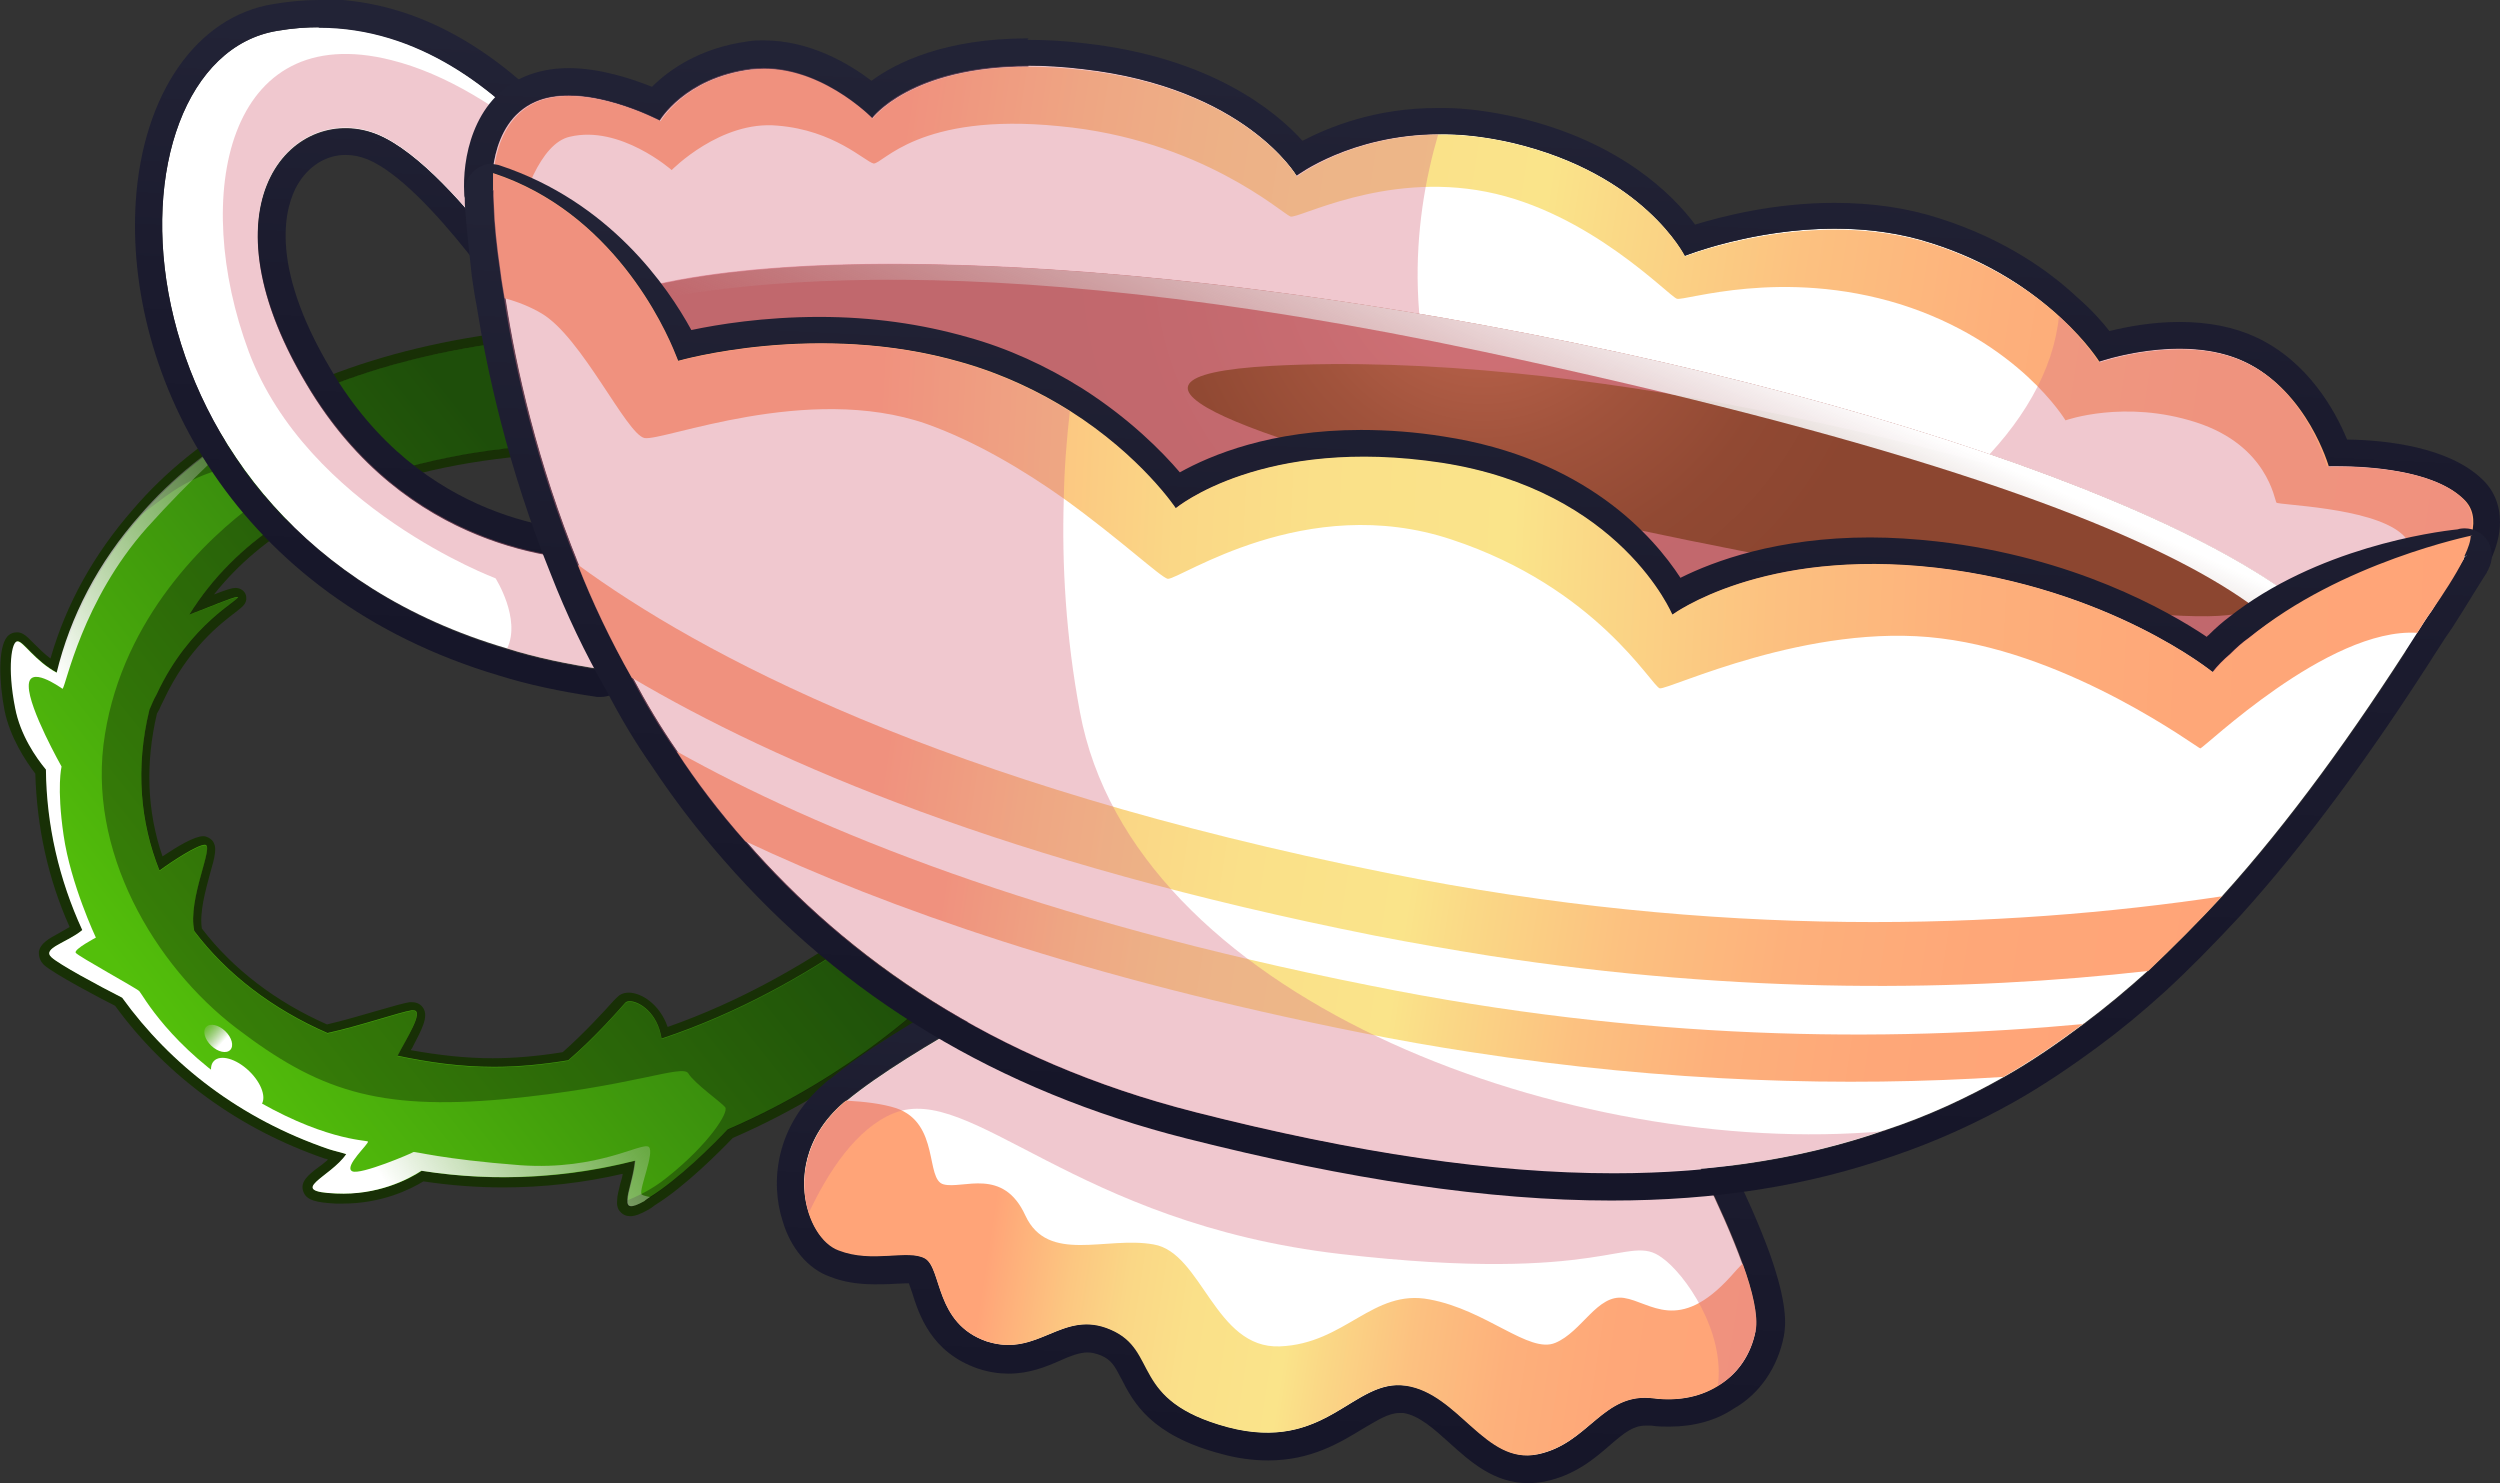 <?xml version="1.0" encoding="UTF-8"?>
<svg xmlns="http://www.w3.org/2000/svg" xmlns:xlink="http://www.w3.org/1999/xlink" viewBox="0 0 49.54 29.39">
  <rect x="0" y="0" width="49.54" height="29.39" fill="#333333" stroke="none"/>
  <defs>
    <style>
      .cls-1 {
        fill: url(#linear-gradient-8);
      }

      .cls-2 {
        fill: url(#linear-gradient-7);
      }

      .cls-3 {
        fill: url(#linear-gradient-5);
      }

      .cls-4 {
        fill: url(#linear-gradient-6);
      }

      .cls-5 {
        fill: url(#linear-gradient-9);
      }

      .cls-6 {
        fill: #183006;
      }

      .cls-7 {
        fill: url(#radial-gradient);
      }

      .cls-8 {
        opacity: .69;
      }

      .cls-8, .cls-9 {
        fill: #d97788;
        mix-blend-mode: multiply;
      }

      .cls-10 {
        fill: url(#linear-gradient);
      }

      .cls-11 {
        isolation: isolate;
      }

      .cls-9 {
        opacity: .4;
      }

      .cls-12 {
        fill: url(#linear-gradient-2);
      }

      .cls-12, .cls-13, .cls-14, .cls-15, .cls-16 {
        mix-blend-mode: overlay;
      }

      .cls-13 {
        fill: url(#linear-gradient-3);
      }

      .cls-14 {
        fill: url(#linear-gradient-4);
      }

      .cls-17 {
        fill: #fff;
      }

      .cls-15 {
        fill: url(#linear-gradient-10);
      }

      .cls-18 {
        fill: url(#linear-gradient-11);
      }

      .cls-19 {
        fill: url(#linear-gradient-12);
      }

      .cls-20 {
        fill: url(#linear-gradient-13);
      }

      .cls-21 {
        fill: url(#linear-gradient-14);
      }

      .cls-16 {
        opacity: .32;
      }
    </style>
    <linearGradient id="linear-gradient" x1="-3.94" y1="-471.23" x2="-5.68" y2="-459.1" gradientTransform="translate(323.49 -325.3) rotate(-136.75)" gradientUnits="userSpaceOnUse">
      <stop offset="0" stop-color="#53bf0b"/>
      <stop offset="1" stop-color="#2c730e"/>
    </linearGradient>
    <linearGradient id="linear-gradient-2" x1="-3.43" y1="-469.64" x2="-6.68" y2="-456.51" gradientTransform="translate(323.49 -325.3) rotate(-136.75)" gradientUnits="userSpaceOnUse">
      <stop offset=".04" stop-color="#fff"/>
      <stop offset=".53" stop-color="#bfbfbf" stop-opacity="0"/>
    </linearGradient>
    <linearGradient id="linear-gradient-3" x1="315.23" y1="-664.82" x2="315.26" y2="-663.69" gradientTransform="translate(319.92 -644.08) rotate(-180)" xlink:href="#linear-gradient-2"/>
    <linearGradient id="linear-gradient-4" x1="314.83" y1="-664.81" x2="314.86" y2="-663.68" gradientTransform="translate(319.16 -644.08) rotate(-180)" xlink:href="#linear-gradient-2"/>
    <linearGradient id="linear-gradient-5" x1="8.04" y1=".08" x2="7.37" y2="13.59" gradientUnits="userSpaceOnUse">
      <stop offset=".04" stop-color="#222336"/>
      <stop offset=".41" stop-color="#1b1b2e"/>
      <stop offset=".95" stop-color="#161629"/>
    </linearGradient>
    <linearGradient id="linear-gradient-6" x1="25.66" y1="18.99" x2="25.16" y2="29.14" xlink:href="#linear-gradient-5"/>
    <linearGradient id="linear-gradient-7" x1="75.5" y1="16.51" x2="94.6" y2="16.51" gradientTransform="translate(-56.31 -3.54) rotate(8.78)" gradientUnits="userSpaceOnUse">
      <stop offset=".2" stop-color="#ffa478"/>
      <stop offset=".23" stop-color="#feb07b"/>
      <stop offset=".29" stop-color="#fcc781"/>
      <stop offset=".35" stop-color="#fad786"/>
      <stop offset=".42" stop-color="#fae089"/>
      <stop offset=".52" stop-color="#fae48a"/>
      <stop offset=".56" stop-color="#fad886"/>
      <stop offset=".65" stop-color="#fcc180"/>
      <stop offset=".75" stop-color="#fdb07b"/>
      <stop offset=".86" stop-color="#fea778"/>
      <stop offset="1" stop-color="#ffa478"/>
    </linearGradient>
    <linearGradient id="linear-gradient-8" x1="29.66" y1="1.21" x2="28.91" y2="16.33" xlink:href="#linear-gradient-5"/>
    <linearGradient id="linear-gradient-9" x1="66.36" y1="-3.62" x2="106.2" y2="-3.62" xlink:href="#linear-gradient-7"/>
    <radialGradient id="radial-gradient" cx="47.82" cy="3.1" fx="47.82" fy="3.1" r="8.15" gradientTransform="translate(-18.22 -.36) rotate(2.83)" gradientUnits="userSpaceOnUse">
      <stop offset=".04" stop-color="#c46a52"/>
      <stop offset=".14" stop-color="#ba634c"/>
      <stop offset=".47" stop-color="#a1533c"/>
      <stop offset=".76" stop-color="#914933"/>
      <stop offset="1" stop-color="#8c4630"/>
    </radialGradient>
    <linearGradient id="linear-gradient-10" x1="49.75" y1="2.66" x2="43.95" y2="17.41" gradientTransform="translate(-18.22 -.36) rotate(2.83)" xlink:href="#linear-gradient-2"/>
    <linearGradient id="linear-gradient-11" x1="29.47" y1="4.21" x2="28.51" y2="23.64" xlink:href="#linear-gradient-5"/>
    <linearGradient id="linear-gradient-12" x1="69.2" y1="6.66" x2="102.42" y2="6.66" xlink:href="#linear-gradient-7"/>
    <linearGradient id="linear-gradient-13" x1="71.7" y1="9.31" x2="100.09" y2="9.31" xlink:href="#linear-gradient-7"/>
    <linearGradient id="linear-gradient-14" x1="28.14" y1="7.26" x2="67.65" y2="7.26" gradientTransform="translate(-18.22 -.36) rotate(2.83)" xlink:href="#linear-gradient-7"/>
  </defs>
  <g class="cls-11">
    <g id="Layer_2" data-name="Layer 2">
      <g id="Layer_1-2" data-name="Layer 1">
        <g>
          <g>
            <g>
              <path class="cls-10" d="M12.5,24s-.11-.03-.13-.05c-.04-.04-.05-.1-.04-.18,0-.07.03-.17.06-.29.03-.11.06-.22.08-.35-.82.2-1.66.3-2.49.3-.54,0-1.1-.04-1.64-.13-.15.12-.73.45-1.53.45h-.15c-.37-.02-.51-.06-.55-.18-.04-.13.09-.23.27-.37.1-.08.22-.17.32-.28,0,0-.02,0-.03,0-.06-.02-.12-.03-.18-.05-1.69-.58-3.12-1.62-4.14-3.04-.09-.03-1.19-.59-1.39-.78-.07-.07-.08-.13-.07-.17.02-.13.16-.2.35-.3.09-.05.19-.1.28-.17-.45-.99-.68-2.05-.7-3.14-.17-.17-.5-.65-.61-1.2-.12-.63-.11-1.21.02-1.38.02-.02.09-.06.12-.06.09,0,.16.07.28.19.11.11.26.26.45.38.29-1.12.85-2.14,1.65-3.06.63-.73,1.43-1.37,2.37-1.91,2.05-1.15,4.61-1.71,7.64-1.71h.27s.09.04.09.09l.24,2.23s0,.06-.03.08c-.02.02-.04.03-.07.03,0,0,0,0-.01,0,0,0-.52-.06-1.31-.06-2.17,0-6.04.41-7.92,3.11.06-.02.13-.05.19-.07.32-.13.45-.18.52-.18.03.02.11.07.11.1,0,.07-.04.1-.17.2-.29.22-.97.74-1.45,1.78-.03.06-.15.31-.15.31-.25,1.03-.19,2.04.16,2.99.25-.18.68-.46.86-.46.03,0,.09.03.11.05.06.09.03.23-.06.57-.1.35-.23.83-.16,1.17.63.81,1.53,1.49,2.58,1.95.31-.08.73-.21,1.07-.31.25-.08.46-.14.55-.15.03,0,.17.04.19.07.08.13-.04.35-.23.71-.03.05-.05.1-.08.14.61.13,1.19.19,1.76.19.45,0,.92-.04,1.45-.13.39-.36.84-.85,1.01-1.04l.07-.08s.13-.06.16-.06c.22,0,.58.23.7.71,2.96-1.01,5.1-2.98,5.12-3,.02-.02.04-.03.07-.03.01,0,.02,0,.03,0,.03.01.06.04.06.08l.17,2.17c-.04.09-1.65,1.7-4.17,2.78-.12.13-.88.94-1.53,1.33l-.11.08c-.14.08-.24.12-.31.12Z"/>
              <path class="cls-6" d="M12.72,6.61c.09,0,.18,0,.27,0l.24,2.23s-.52-.06-1.32-.06c-2.14,0-6.3.41-8.16,3.4.38-.14.86-.35.95-.35,0,0,0,0,.01,0,.08.05-.95.51-1.61,1.94-.06.1-.1.21-.14.3-.28,1.15-.18,2.23.2,3.18.26-.19.75-.51.9-.51h0c.2,0-.35,1.08-.21,1.71.65.86,1.56,1.55,2.64,2.02.64-.14,1.45-.42,1.67-.45,0,0,.02,0,.03,0,.23,0-.15.58-.31.9.61.13,1.24.22,1.91.22.5,0,.98-.05,1.47-.13.53-.45,1.05-1.05,1.13-1.14.02-.02.05-.03.09-.03.18,0,.55.22.63.74,3.07-1.02,5.26-3.06,5.26-3.06l.17,2.17s-1.58,1.6-4.12,2.69c-.3.32-.98.99-1.54,1.34-.04.03-.08.05-.11.08-.13.07-.21.1-.26.1-.06,0-.08-.05-.07-.12,0-.16.12-.46.15-.78-.81.21-1.68.33-2.6.33-.53,0-1.07-.04-1.63-.13-.24.16-.8.45-1.55.45-.05,0-.1,0-.14,0-1.01-.04-.11-.32.2-.78-.12-.04-.23-.06-.35-.1-1.75-.6-3.13-1.67-4.09-3-.49-.25-1.25-.66-1.4-.8-.2-.18.31-.29.61-.54-.46-1-.71-2.08-.72-3.18-.2-.24-.51-.69-.61-1.22-.15-.79-.07-1.32.05-1.32,0,0,0,0,0,0,.11,0,.34.39.79.63.27-1.12.82-2.19,1.66-3.14.61-.71,1.4-1.35,2.34-1.89.02,0,.04-.02.04-.03,1.85-1.03,4.34-1.67,7.55-1.67M12.72,6.42c-3.05,0-5.62.57-7.64,1.7-.02,0-.03.02-.05.04-.95.54-1.76,1.19-2.39,1.93-.78.89-1.33,1.88-1.64,2.96-.13-.1-.24-.21-.33-.3-.13-.13-.21-.22-.33-.22h0c-.08,0-.15.03-.2.09-.18.22-.16.89-.05,1.46.11.53.41.99.61,1.25.03,1.06.25,2.08.68,3.04-.07.04-.14.08-.21.12-.2.11-.37.2-.4.37,0,.06,0,.16.1.26.2.18,1.13.67,1.41.81,1.03,1.41,2.47,2.45,4.16,3.03.02,0,.04.01.06.02-.06.05-.13.11-.19.15-.2.15-.37.29-.3.48.06.18.27.22.64.24.05,0,.1,0,.15,0,.76,0,1.33-.28,1.59-.44.53.08,1.06.12,1.58.12.79,0,1.59-.09,2.37-.27-.01.07-.03.14-.05.2-.03.13-.06.24-.06.31-.01.09,0,.18.06.24.05.06.12.09.2.09.09,0,.2-.04.36-.13.05-.03.08-.05.13-.09.6-.37,1.3-1.08,1.54-1.33,2.52-1.09,4.08-2.65,4.14-2.71.04-.04.06-.09.05-.15l-.17-2.17c0-.07-.05-.14-.12-.16-.02,0-.05-.01-.07-.01-.05,0-.09.02-.13.05-.02.02-2.1,1.94-4.99,2.95-.16-.46-.53-.68-.77-.68-.12,0-.19.05-.23.09l-.07.07c-.16.18-.59.65-1.01,1.02-.5.08-.96.12-1.39.12-.53,0-1.06-.06-1.62-.16,0-.01.01-.02.02-.03.21-.4.33-.63.23-.8-.05-.08-.13-.12-.22-.12-.01,0-.05,0-.06,0-.11.02-.3.07-.57.15-.32.09-.71.21-1.06.29-1-.44-1.86-1.09-2.48-1.9-.05-.31.07-.75.16-1.08.1-.35.15-.53.05-.66-.04-.05-.12-.09-.18-.09-.18,0-.51.2-.81.4-.31-.9-.34-1.85-.11-2.83,0,0,.03-.05.05-.09.02-.05.05-.11.08-.17.48-1.03,1.14-1.53,1.43-1.75.14-.11.22-.17.21-.29,0-.06-.04-.13-.1-.16-.03-.02-.08-.03-.11-.03-.07,0-.17.03-.43.13,1.92-2.43,5.56-2.81,7.64-2.81.78,0,1.3.06,1.3.06,0,0,.01,0,.02,0,.05,0,.1-.02.13-.06.04-.04.06-.1.06-.16l-.24-2.23c-.01-.1-.09-.17-.19-.17h-.27Z"/>
            </g>
            <path class="cls-16" d="M2.78,10.2c1.86-2.14,5.17-3.64,10.21-3.59l.24,2.23s-6.92-.77-9.48,3.34c.4-.14.92-.37.96-.34.08.05-.95.51-1.61,1.94-.06.1-.1.21-.14.3-.28,1.15-.18,2.23.2,3.18.26-.19.75-.51.9-.51.2,0-.35,1.08-.21,1.71.65.86,1.56,1.55,2.64,2.02.64-.14,1.45-.42,1.67-.45.28-.05-.12.57-.28.9.61.13,1.24.22,1.91.22.5,0,.98-.05,1.47-.13.53-.45,1.05-1.05,1.13-1.14.11-.11.62.08.72.71,3.07-1.02,5.26-3.06,5.26-3.06l.17,2.17s-1.58,1.6-4.12,2.69c-.32.34-1.08,1.08-1.66,1.42-.28.16-.35.12-.34-.02.25-.1.53-.24.8-.46.82-.65,1.23-1.29,1.15-1.39-.08-.1-.61-.47-.73-.67-.12-.19-1.11.27-3.64.51-2.53.23-3.71-.18-5.32-1.41-1.61-1.23-2.98-3.52-2.6-5.82.37-2.31,2.01-3.88,2.99-4.59.98-.71-.41-1.13-1.78-.13-.19.14-.36.27-.52.39Z"/>
            <path class="cls-12" d="M1.12,13.34c.27-1.12.82-2.19,1.66-3.14.61-.71,1.4-1.35,2.34-1.89-.48.41-1.33,1.17-2.21,2.15-1.28,1.44-1.6,3.12-1.67,3.19-.06-.04-.68-.48-.67-.05,0,.44.65,1.59.65,1.59,0,0-.1.4.04,1.36.14.97.64,2.03.64,2.03,0,0-.44.23-.4.3.05.07,1.2.7,1.26.76s.61,1.11,2.11,2.04c1.5.92,2.38.91,2.42.94s-.49.5-.31.59c.16.08,1.19-.36,1.21-.38.03-.02.55.14,2.12.26,1.57.11,2.43-.48,2.55-.36.11.12-.19.81-.15.93,0,.02.07.04.17.06-.04.03-.08.05-.11.08-.28.16-.35.12-.34-.02,0-.16.12-.46.15-.78-1.27.32-2.7.44-4.23.2-.26.17-.87.49-1.69.45-1.01-.04-.11-.32.2-.78-.12-.04-.23-.06-.35-.1-1.75-.6-3.13-1.67-4.09-3-.49-.25-1.25-.66-1.4-.8-.2-.18.31-.29.61-.54-.46-1-.71-2.08-.72-3.18-.2-.24-.51-.69-.61-1.22-.16-.8-.07-1.34.05-1.32.11,0,.34.39.79.63Z"/>
            <ellipse class="cls-13" cx="4.7" cy="21.46" rx=".34" ry=".64" transform="translate(-14.05 10.02) rotate(-46.24)"/>
            <ellipse class="cls-14" cx="4.32" cy="20.57" rx=".2" ry=".33" transform="translate(-13.52 9.47) rotate(-46.24)"/>
          </g>
          <g>
            <g>
              <g>
                <path class="cls-17" d="M11.94,11.08l-.03,2.18c-.66-.1-1.29-.23-1.86-.41C1.95,10.47,1.9,1.19,5.5.61c2.37-.4,4.19.99,5.37,2.35.99,1.15,1.53,2.27,1.53,2.27l-1.11,1.74s-2.2-3.62-3.8-4.3c-1.6-.67-3.61,1.25-1.42,4.93,2.18,3.69,5.87,3.49,5.87,3.49Z"/>
                <path class="cls-3" d="M6.32.55c1.97,0,3.51,1.22,4.56,2.42.99,1.15,1.53,2.27,1.53,2.27l-1.11,1.74s-2.2-3.62-3.8-4.3c-.21-.09-.43-.13-.65-.13-1.41,0-2.68,1.87-.78,5.06,1.96,3.33,5.17,3.49,5.77,3.49.07,0,.1,0,.1,0l-.03,2.18c-.66-.1-1.29-.23-1.86-.41C1.95,10.47,1.9,1.19,5.5.61c.28-.05.55-.07.81-.07M11.94,11.08h0M6.32,0c-.3,0-.6.03-.9.08-1.52.24-2.59,1.78-2.73,3.91-.22,3.44,1.94,7.84,7.21,9.4.54.17,1.18.31,1.93.42.03,0,.05,0,.08,0,.13,0,.25-.05.35-.13.12-.1.19-.25.19-.41l.03-2.13s0-.04,0-.06c0-.3-.24-.55-.54-.55h0s0,0,0,0h0s-.02,0-.02,0h-.07c-.57,0-3.5-.15-5.3-3.22-1.26-2.12-.88-3.25-.66-3.64.22-.38.57-.6.96-.6.15,0,.29.03.44.09,1.18.5,2.96,3.12,3.55,4.08.1.16.27.26.46.26,0,0,0,0,0,0,.19,0,.36-.09.46-.25l1.11-1.74c.1-.16.11-.36.03-.53-.02-.05-.58-1.2-1.6-2.39-1.52-1.73-3.19-2.61-4.97-2.61h0Z"/>
              </g>
              <path class="cls-9" d="M11.94,11.08l-.03,2.18c-.66-.1-1.29-.23-1.86-.41.28-.59-.23-1.39-.23-1.39,0,0-3.73-1.4-4.89-4.49-1.15-3.09-.44-6.6,2.82-5.78,1.09.27,2.17.96,3.12,1.76.99,1.15,1.53,2.27,1.53,2.27l-1.11,1.74s-2.2-3.62-3.8-4.3c-1.6-.67-3.61,1.25-1.42,4.93,2.18,3.69,5.87,3.49,5.87,3.49Z"/>
            </g>
            <g>
              <g>
                <path class="cls-17" d="M34.79,26.37c-.09.48-.36.87-.75,1.09-.34.22-.78.31-1.27.25-1.01-.14-1.28.9-2.3,1.11-1.03.21-1.56-1.2-2.6-1.36-1.06-.16-1.58,1.34-3.54.82-1.95-.52-1.33-1.51-2.31-1.93-.97-.42-1.44.57-2.47.24-1.03-.36-.88-1.44-1.22-1.65-.34-.19-1.03.1-1.71-.16-.26-.09-.48-.37-.6-.75-.2-.62-.1-1.5.7-2.18.01-.01.03-.02.05-.03,1.31-1.08,4.18-2.51,4.18-2.51l12.41,3.19s.75,1.39,1.17,2.56c.19.54.31,1.04.25,1.32Z"/>
                <path class="cls-4" d="M20.96,19.3l12.41,3.19s.75,1.39,1.17,2.56c.19.54.31,1.04.25,1.32-.09.48-.36.87-.75,1.09-.27.18-.61.27-.98.27-.09,0-.19,0-.28-.02-.06,0-.12-.01-.18-.01-.87,0-1.16.92-2.12,1.12-.07.01-.14.02-.21.02-.9,0-1.42-1.23-2.39-1.38-.05,0-.11-.01-.16-.01-.81,0-1.34.94-2.6.94-.24,0-.5-.03-.79-.11-1.95-.52-1.33-1.51-2.31-1.93-.17-.08-.33-.11-.48-.11-.55,0-.96.41-1.56.41-.13,0-.27-.02-.43-.07-1.03-.36-.88-1.44-1.22-1.65-.1-.05-.22-.07-.37-.07-.19,0-.4.02-.64.02s-.47-.02-.7-.12c-.26-.09-.48-.37-.6-.75-.2-.62-.1-1.5.7-2.18.01-.01.03-.02.05-.03,1.31-1.08,4.18-2.51,4.18-2.51M20.96,18.76c-.08,0-.17.02-.24.06-.12.06-2.92,1.45-4.27,2.56-.03.02-.06.04-.09.07-1,.85-1.1,1.98-.85,2.75.16.54.51.95.94,1.1.25.1.54.15.88.15.13,0,.26,0,.39-.01.09,0,.17-.01.25-.01.01,0,.03,0,.04,0,.02.05.04.12.06.17.14.45.38,1.2,1.31,1.52.21.07.41.1.61.1.41,0,.75-.14,1.02-.26.2-.09.38-.16.54-.16.08,0,.17.02.27.06.2.09.26.19.4.46.24.47.58,1.12,1.98,1.49.32.09.64.13.93.13.85,0,1.42-.35,1.88-.63.29-.17.51-.31.72-.31.03,0,.05,0,.08,0,.31.05.6.31.91.59.42.38.89.8,1.56.8.1,0,.21-.01.32-.03.6-.12.99-.45,1.3-.72.3-.26.47-.39.71-.39.03,0,.07,0,.11,0,.13.02.24.02.36.02.48,0,.93-.12,1.28-.36.5-.28.87-.81.99-1.44.04-.22.07-.63-.27-1.6-.43-1.2-1.18-2.58-1.21-2.64-.07-.13-.2-.23-.34-.27l-12.41-3.19s-.09-.02-.14-.02h0Z"/>
              </g>
              <path class="cls-2" d="M34.79,26.37c-.18.91-.99,1.47-2.02,1.34-1.01-.13-1.28.9-2.31,1.11-1.03.21-1.55-1.2-2.6-1.36s-1.57,1.34-3.54.82c-1.95-.53-1.34-1.51-2.31-1.93-.97-.42-1.43.57-2.46.23-1.03-.35-.88-1.44-1.22-1.64-.34-.19-1.04.1-1.71-.16-.67-.24-1.17-1.84.11-2.94.01-.01.03-.02.04-.03.36.02.71.06.99.15.87.3.57,1.42.94,1.51.38.1,1.18-.35,1.62.62.45.96,1.6.4,2.54.57.96.16,1.21,2.07,2.5,2.02,1.3-.05,1.84-1.15,2.97-.93,1.13.21,1.97,1.08,2.49.86.53-.22.83-.97,1.36-.89s1.08.72,2.12-.43c.08-.09.15-.17.23-.25.2.54.31,1.03.26,1.32Z"/>
              <path class="cls-9" d="M34.79,26.37c-.09.48-.36.87-.75,1.09.15-1.07-.65-2.22-1.11-2.54-.68-.5-1.07.54-6.36-.07s-7.33-3.41-8.86-2.79c-.74.3-1.3,1.16-1.68,1.97-.2-.62-.1-1.5.7-2.18.01-.01.03-.02.05-.03,1.31-1.08,4.18-2.51,4.18-2.51l12.41,3.19s.75,1.39,1.17,2.56c.19.54.31,1.04.25,1.32Z"/>
            </g>
            <g>
              <g>
                <path class="cls-17" d="M47.78,12.25s-.04.02-.11.05c-1.09.47-10.79,4.47-18.52,3.43-7.63-1.02-16.84-6.69-19.02-11-.17-.31-.3-.64-.38-.95,0,0-.1-1.35.86-1.77.96-.42,2.46.37,2.46.37,0,0,.49-.85,1.81-1.02,1.31-.15,2.4.97,2.4.97,0,0,.98-1.34,4.18-.96,3.21.37,4.23,2.11,4.23,2.11,0,0,1.07-.81,2.81-.82.45-.01.94.05,1.47.17,2.61.62,3.41,2.24,3.41,2.24,0,0,2.55-1.02,4.9-.25,1.16.37,1.98.95,2.52,1.45.54.5.78.9.78.9,0,0,1.66-.58,2.88-.01,1.24.57,1.65,2.08,1.65,2.08,0,0,1.93-.09,2.68.63.77.73-1.02,2.38-1.02,2.38Z"/>
                <path class="cls-1" d="M20.38,1.3c.33,0,.69.02,1.09.07,3.21.37,4.23,2.11,4.23,2.11,0,0,1.07-.81,2.81-.82.04,0,.07,0,.11,0,.42,0,.87.06,1.36.17,2.61.62,3.41,2.24,3.41,2.24,0,0,1.34-.54,2.98-.54.62,0,1.28.08,1.92.29,1.16.37,1.98.95,2.52,1.45.54.5.78.9.78.9,0,0,.74-.26,1.6-.26.42,0,.87.06,1.28.25,1.24.57,1.65,2.08,1.65,2.08,0,0,.08,0,.21,0,.52,0,1.87.06,2.47.64.77.73-1.02,2.38-1.02,2.38,0,0-.04.02-.11.05-.97.42-8.69,3.6-15.81,3.6-.92,0-1.83-.05-2.71-.17-7.63-1.02-16.84-6.69-19.02-11-.17-.31-.3-.64-.38-.95,0,0-.1-1.35.86-1.77.2-.09.43-.12.66-.12.87,0,1.8.5,1.8.5,0,0,.49-.85,1.81-1.02.08,0,.17-.01.25-.01,1.19,0,2.15.98,2.15.98,0,0,.76-1.03,3.1-1.03M20.38.76c-1.66,0-2.62.48-3.11.84-.45-.34-1.22-.8-2.14-.8-.1,0-.21,0-.31.02-.96.13-1.57.57-1.9.9-.4-.16-1.03-.37-1.65-.37-.33,0-.62.06-.88.17-1.04.46-1.23,1.66-1.19,2.31,0,.03,0,.07.02.1.1.37.24.72.43,1.07,2.37,4.69,12,10.29,19.42,11.28.87.12,1.81.18,2.78.18,7.34,0,15.16-3.27,16.03-3.64l.12-.05c.06-.02.11-.06.15-.1.23-.21,1.39-1.33,1.39-2.32,0-.34-.12-.64-.36-.86-.66-.63-1.89-.77-2.67-.78-.23-.56-.77-1.55-1.81-2.03-.43-.2-.94-.3-1.51-.3s-1.06.1-1.39.18c-.14-.18-.35-.42-.64-.67-.51-.48-1.4-1.14-2.72-1.56-.64-.21-1.34-.31-2.09-.31-1.18,0-2.2.26-2.76.43-.44-.59-1.48-1.64-3.51-2.12-.53-.12-1.03-.19-1.48-.19h-.12c-1.23,0-2.15.38-2.67.65-.55-.61-1.84-1.65-4.3-1.93-.4-.05-.78-.07-1.15-.07h0Z"/>
              </g>
              <path class="cls-5" d="M47.77,12.26s-.04.02-.11.05c.15-.5.36-1.4-.09-1.75-.62-.51-2.41-.55-2.46-.6-.04-.05-.17-1.13-1.59-1.59-1.42-.46-2.59-.04-2.59-.04,0,0-.93-1.56-3.27-2.3-2.35-.73-4.28-.06-4.43-.11-.16-.05-1.73-1.72-3.78-2.12-2.03-.4-3.74.55-3.88.49-.16-.06-1.78-1.53-4.58-1.79-2.79-.28-3.5.76-3.68.74-.17-.04-.78-.66-1.9-.75-1.13-.11-2.1.88-2.1.88,0,0-1.02-.9-2.02-.66-.58.13-.95,1.19-1.14,2.03-.17-.32-.3-.65-.38-.95,0,0-.1-1.34.86-1.77.96-.41,2.46.38,2.46.38,0,0,.49-.86,1.81-1.02,1.3-.16,2.39.97,2.39.97,0,0,.99-1.34,4.19-.96,3.21.37,4.22,2.11,4.22,2.11,0,0,1.67-1.29,4.28-.66,2.61.62,3.41,2.24,3.41,2.24,0,0,2.56-1.01,4.91-.24,2.35.76,3.31,2.34,3.31,2.34,0,0,1.65-.58,2.88,0,1.24.58,1.66,2.07,1.66,2.07,0,0,1.92-.09,2.67.64.77.72-1.03,2.38-1.03,2.38Z"/>
              <path class="cls-9" d="M47.78,12.25s-.04.02-.11.05c-1.09.47-10.79,4.47-18.52,3.43-7.63-1.02-16.84-6.69-19.02-11-.17-.31-.3-.64-.38-.95,0,0-.1-1.35.86-1.77.96-.42,2.46.37,2.46.37,0,0,.49-.85,1.81-1.02,1.31-.15,2.4.97,2.4.97,0,0,.98-1.34,4.18-.96,3.21.37,4.23,2.11,4.23,2.11,0,0,1.07-.81,2.81-.82-.52,1.78-.72,4.17.49,6.74,2.43,5.17,11.38,1.21,11.81-3.13.54.5.78.9.78.9,0,0,1.66-.58,2.88-.01,1.24.57,1.65,2.08,1.65,2.08,0,0,1.93-.09,2.68.63.77.73-1.02,2.38-1.02,2.38Z"/>
              <g>
                <path class="cls-7" d="M46.7,13.74c-.06.31-.29.6-.66.82-2.22,1.41-9.58,1.38-18.08-.18-9.94-1.84-17.67-5.11-17.27-7.29.05-.26.21-.49.46-.69,1.93-1.54,9.5-1.58,18.28.05,4.91.91,9.29,2.16,12.4,3.46,1.49.62,2.69,1.26,3.53,1.87.96.7,1.44,1.37,1.33,1.97Z"/>
                <path class="cls-8" d="M46.7,13.74c-.41,2.18-8.8,2.47-18.74.63-9.94-1.84-17.67-5.11-17.27-7.29.41-2.2,8.8-2.48,18.74-.63,4.91.91,9.29,2.16,12.4,3.46-3.03-.95-10.42-2.99-16.63-2.66-8.03.44,15.44,5.33,18.94,4.94.5-.05.91-.21,1.22-.42.96.7,1.44,1.37,1.33,1.97Z"/>
              </g>
              <path class="cls-15" d="M46.7,13.74c-.06.31-.29.6-.66.82,0-.03.01-.05.02-.09.21-1.41-.66-4.09-16.66-7.5-10.36-2.2-15.75-1.41-18.24-.57,1.93-1.54,9.5-1.58,18.28.05,4.91.91,9.29,2.16,12.4,3.46,1.49.62,2.69,1.26,3.53,1.87.96.7,1.44,1.37,1.33,1.97Z"/>
            </g>
            <g>
              <g>
                <path class="cls-17" d="M48.87,11s-.02.03-.04.05c0,.01-.01.02-.01.03-.22.35-.43.69-.63,1.02-.11.15-.2.3-.29.44-1.28,2.01-2.54,3.75-3.86,5.21-.5.53-.98,1.02-1.47,1.48-.41.37-.84.73-1.27,1.05-.52.39-1.04.75-1.59,1.06-.74.42-1.52.78-2.34,1.05-3.52,1.23-7.84,1.13-13.69-.36-4.02-1.02-6.88-3.04-8.9-5.36-.52-.58-.97-1.18-1.36-1.78-.34-.49-.63-.98-.89-1.47-.42-.74-.78-1.49-1.07-2.24-.82-2.02-1.24-3.89-1.45-5.26-.03-.19-.06-.35-.08-.52-.07-.57-.11-1.01-.13-1.29,0-.08-.01-.15-.01-.22,0-.07,0-.11,0-.11h.01c2.34.78,3.38,2.75,3.62,3.26.03.08.05.12.05.12,0,0,2.76-.8,5.62.03.84.24,1.55.59,2.14.96,1.42.9,2.1,1.93,2.1,1.93,0,0,1.72-1.44,5.27-.9,3.55.55,4.57,3.01,4.57,3.01,0,0,1.78-1.33,5.23-.93,3.44.4,5.48,2.07,5.48,2.07.1-.13.22-.25.35-.36.11-.11.24-.23.37-.32,1.7-1.35,4.09-1.62,4.3-1.63.01-.01.02,0,.02,0Z"/>
                <path class="cls-18" d="M9.75,3.78h.01c2.34.78,3.38,2.75,3.62,3.26.03.08.05.12.05.12,0,0,1.2-.35,2.84-.35.85,0,1.81.09,2.78.38.84.24,1.55.59,2.14.96,1.42.9,2.1,1.93,2.1,1.93,0,0,1.22-1.02,3.71-1.02.47,0,.99.04,1.56.12,3.55.55,4.57,3.01,4.57,3.01,0,0,1.35-1.01,3.96-1.01.39,0,.82.02,1.27.07,3.44.4,5.48,2.07,5.48,2.07.1-.13.22-.25.35-.36.11-.11.24-.23.37-.32,1.7-1.35,4.09-1.62,4.3-1.63.01,0,.02,0,.02,0h0s-.02.03-.04.05c0,.01-.01.02-.01.03-.22.35-.43.69-.63,1.02-.11.15-.2.3-.29.44-1.28,2.01-2.54,3.75-3.86,5.21-.5.53-.98,1.02-1.47,1.48-.41.37-.84.73-1.27,1.05-.52.39-1.04.75-1.59,1.06-.74.42-1.52.78-2.34,1.05-1.61.56-3.39.85-5.4.85-2.39,0-5.11-.4-8.29-1.21-4.02-1.02-6.88-3.04-8.9-5.36-.52-.58-.97-1.18-1.36-1.78-.34-.49-.63-.98-.89-1.47-.42-.74-.78-1.49-1.07-2.24-.82-2.02-1.24-3.89-1.45-5.26-.03-.19-.06-.35-.08-.52-.07-.57-.11-1.01-.13-1.29,0-.08-.01-.15-.01-.22,0-.07,0-.11,0-.11M9.77,3.24c-.29,0-.54.23-.56.52,0,0,0,.06,0,.16,0,.08,0,.16.01.25.02.3.07.75.13,1.31.03.18.05.36.09.55.2,1.27.62,3.24,1.48,5.36.3.77.67,1.55,1.1,2.3.28.54.58,1.04.91,1.51.43.65.91,1.27,1.4,1.83,2.37,2.73,5.46,4.59,9.18,5.53,3.24.82,6,1.23,8.42,1.23,2.07,0,3.89-.29,5.58-.88.83-.28,1.65-.65,2.43-1.09.51-.29,1.04-.64,1.65-1.09.42-.31.86-.67,1.31-1.08.48-.44.97-.94,1.5-1.51,1.28-1.42,2.56-3.15,3.92-5.29.09-.14.18-.28.28-.42l.19-.3c.15-.24.3-.49.46-.74.02-.02.03-.05.04-.07,0-.01.02-.02.02-.04.09-.17.09-.37,0-.54-.1-.17-.28-.27-.47-.27h0s-.09,0-.14.02c-.48.05-2.8.37-4.53,1.74-.12.09-.26.21-.41.36-.01,0-.02.02-.03.03-.79-.53-2.65-1.58-5.34-1.89-.45-.05-.9-.08-1.33-.08-1.84,0-3.1.47-3.76.8-.54-.83-1.89-2.37-4.69-2.8-.56-.09-1.11-.13-1.64-.13-1.79,0-2.98.5-3.59.84-.35-.41-.99-1.06-1.93-1.66-.72-.45-1.48-.8-2.28-1.02-.91-.26-1.89-.4-2.93-.4-1.11,0-2.02.15-2.54.26-.47-.86-1.62-2.54-3.79-3.26-.05-.02-.1-.02-.15-.03,0,0-.02,0-.03,0h0Z"/>
              </g>
              <g>
                <path class="cls-19" d="M44.04,17.75c-.49.54-.98,1.02-1.47,1.49-3.63.41-8.06.47-13.05-.3-.75-.12-1.51-.25-2.28-.4-7.25-1.44-11.86-3.42-14.72-5.11-.42-.74-.78-1.5-1.07-2.24,2.4,1.76,7.18,4.34,16.04,6.11,6.54,1.32,12.22,1.11,16.55.46Z"/>
                <path class="cls-20" d="M41.29,20.28c-.52.39-1.05.75-1.59,1.06-3.11.2-6.66.11-10.54-.49-.72-.11-1.46-.24-2.21-.39-5.42-1.08-9.36-2.46-12.18-3.79-.51-.58-.97-1.18-1.36-1.78,2.79,1.56,7.14,3.33,13.74,4.64,5.39,1.09,10.2,1.13,14.16.76Z"/>
              </g>
              <path class="cls-21" d="M48.96,10.61c0,.11-.05.25-.12.4,0,.01-.01.02-.01.04,0,.01-.01.02-.01.03-.16.32-.41.7-.63,1.02-.11.15-.2.3-.29.44-1.77-.11-4.24,2.3-4.3,2.29-.04,0-2.53-1.86-5.14-2.18-2.61-.33-5.39,1.02-5.57.99-.16-.04-1.25-2-4.13-2.95-2.89-.96-5.39.8-5.62.78-.14-.03-.95-.79-2.06-1.59-.79-.56-1.74-1.13-2.72-1.48-2.36-.82-5.23.35-5.59.28-.36-.08-1.24-2-2.04-2.47-.22-.13-.47-.23-.73-.3-.03-.19-.06-.35-.08-.52-.08-.54-.12-.97-.13-1.29,0-.08-.01-.15-.01-.22,0-.04,0-.08,0-.11h-.01c0-.22,0-.34,0-.34,2.36.77,3.4,3.04,3.62,3.6.03.08.05.12.05.12,0,0,2.76-.8,5.62.03.84.24,1.55.59,2.14.96,1.42.9,2.1,1.93,2.1,1.93,0,0,1.72-1.44,5.27-.9,3.55.55,4.57,3.01,4.57,3.01,0,0,1.78-1.33,5.23-.93,3.44.4,5.48,2.07,5.48,2.07.1-.13.22-.25.35-.36.11-.11.24-.23.37-.32,1.81-1.5,4.42-2.03,4.42-2.03Z"/>
              <path class="cls-9" d="M37.35,22.39c-3.52,1.23-7.84,1.13-13.69-.36-4.02-1.02-6.88-3.04-8.9-5.36-.52-.58-.97-1.18-1.36-1.78-.34-.49-.63-.98-.89-1.47-.42-.74-.78-1.49-1.07-2.24-.82-2.02-1.24-3.89-1.45-5.26-.03-.19-.06-.35-.08-.52-.08-.54-.12-.97-.13-1.29,0-.08-.01-.15-.01-.22,0-.07,0-.11,0-.11,0-.22,0-.34,0-.34,2.36.77,3.4,3.04,3.62,3.6.03.08.05.12.05.12,0,0,2.76-.8,5.62.03.84.24,1.55.59,2.14.96-.06.54-.11,1.12-.12,1.74-.04,1.29.04,2.72.32,4.22,1.04,5.62,9.46,8.75,15.61,8.33.12,0,.24-.02.36-.04Z"/>
            </g>
          </g>
        </g>
      </g>
    </g>
  </g>
</svg>